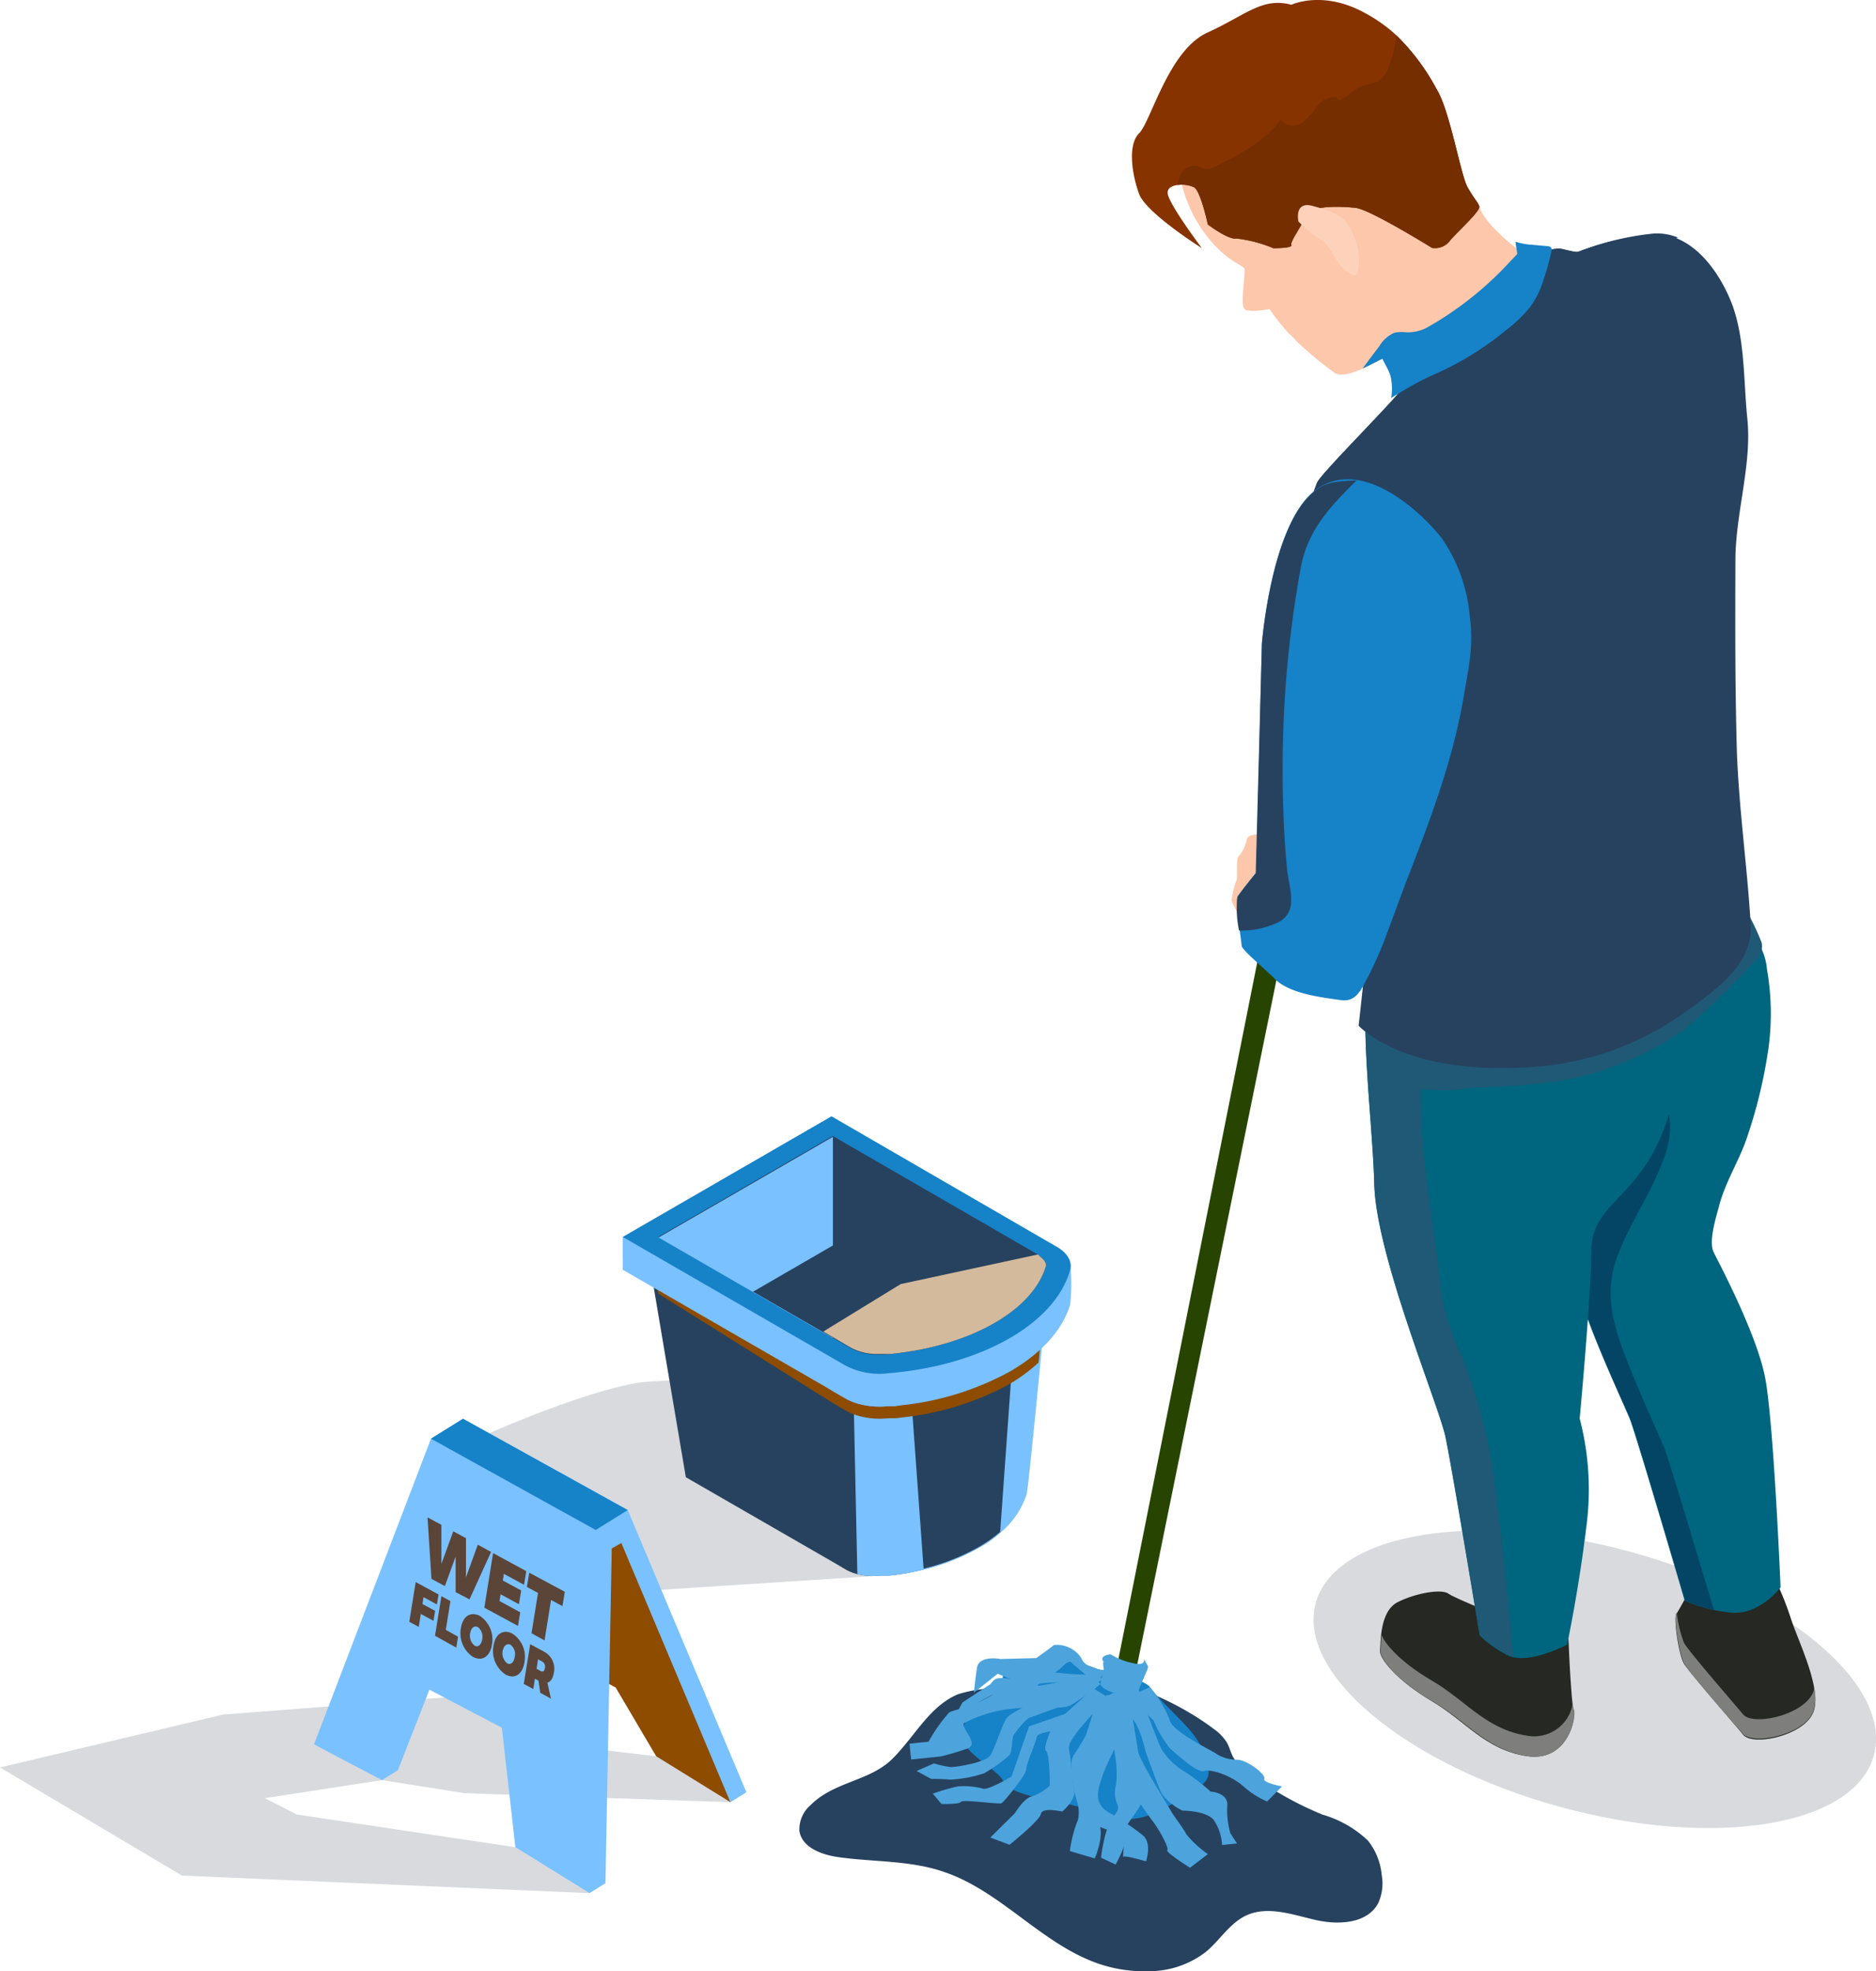 <svg xmlns="http://www.w3.org/2000/svg" viewBox="0 0 158.27 166.2"><defs><style>.cls-1{isolation:isolate;}.cls-2{fill:#d8dade;}.cls-3{fill:#27425f;}.cls-4{fill:#252823;}.cls-5{fill:#7e7f7c;}.cls-6{fill:#00657e;}.cls-7{fill:#044565;}.cls-8{fill:#1f5976;}.cls-9{fill:#fcc7aa;}.cls-10{fill:#1682c8;}.cls-11{fill:#863300;}.cls-12{fill:#274500;}.cls-13{fill:#4da4dc;}.cls-14{fill:#7ac1ff;}.cls-15{fill:#8d4c00;}.cls-16{fill:#5b4538;}.cls-17{fill:#d3ba9d;mix-blend-mode:multiply;}.cls-18{fill:#742e00;}.cls-19{fill:#fed1bb;}</style></defs><g class="cls-1"><g id="Layer_2" data-name="Layer 2"><g id="Layer_1-2" data-name="Layer 1"><path class="cls-2" d="M111,135.16c-1.63,5.93,7.6,13.62,20.6,17.18S156.46,154,158.09,148s-7.61-13.63-20.61-17.18S112.63,129.22,111,135.16Z"/><path class="cls-2" d="M69.24,115.82s-14.11.52-15.53.78c-6.28,1.16-16,5.85-16,5.85L53,134.22l21.7-1.4Z"/><polygon class="cls-2" points="41.91 142.78 18.83 144.56 0 149.02 15.35 158.14 49.73 159.62 43.48 155.75 25.05 152.99 22.34 151.61 32.22 150.09 39.19 151.19 61.62 151.95 55.36 148.08 48.2 147.24 41.91 142.78"/><path class="cls-3" d="M102.38,145.76a4.12,4.12,0,0,1,1.11,1.13c.24.42.34.9.58,1.32a4,4,0,0,0,1.16,1.17,28,28,0,0,0,6.35,3.62,9.3,9.3,0,0,1,3.84,2.2,5.49,5.49,0,0,1,1.15,2.89,4,4,0,0,1-.3,2.38c-.94,1.75-3.4,1.85-5.33,1.4s-4-1.2-5.8-.37c-1.41.66-2.24,2.12-3.44,3.1a7.87,7.87,0,0,1-4.8,1.6,11.89,11.89,0,0,1-4-.56c-4.91-1.58-8.38-6.17-13.26-7.81-2.87-1-6-.82-9-1.26-1.38-.21-3-.82-3.2-2.21a2.72,2.72,0,0,1,.95-2.17c2-2,5-2,6.91-3.91s3.1-4.41,5.52-5.43a11.47,11.47,0,0,1,5-.4,13.76,13.76,0,0,0,3.9-.23,7.54,7.54,0,0,1,2.88-.61C95.86,141.88,99.87,143.86,102.38,145.76Z"/><path class="cls-4" d="M149.52,132.68a25.4,25.4,0,0,1,1.55,3.73c.67,2.08,2.75,6.16,1.87,8.06s-5.07,2.78-5.88,1.79-4.57-5.28-5-6-.93-4-.6-4.23a23.15,23.15,0,0,0,1.66-3.3Z"/><path class="cls-4" d="M132.25,136.52s.26,6.93.51,7.63-.51,4.47-4,3.91-5.07-2.92-8-4.65-4.4-3.59-4.33-4.22-.07-3.34,1.51-4.12,3.7-1.12,4.26-.7,5.14,2.22,5.14,2.22Z"/><path class="cls-5" d="M152.94,142.75c-.88,1.9-5.07,2.78-5.88,1.8s-4.57-5.28-5-6.05a11.06,11.06,0,0,1-.6-2.53h0c-.33.19.21,3.46.6,4.23s4.15,5.07,5,6,5,.11,5.88-1.79a3.72,3.72,0,0,0,.12-2.08A1.9,1.9,0,0,1,152.94,142.75Z"/><path class="cls-5" d="M132.68,143.68a3.31,3.31,0,0,1-3.88,2.66c-3.45-.56-5.07-2.92-8-4.64-2.5-1.46-3.91-3-4.24-3.84-.06.59-.06,1.1-.09,1.33-.07.63,1.37,2.5,4.33,4.22s4.57,4.08,8,4.65,4.22-3.21,4-3.91C132.74,144.07,132.71,143.9,132.68,143.68Z"/><path class="cls-6" d="M150.22,133.84s-1.79,2.39-4.23,2.12a12.82,12.82,0,0,1-3.86-1s-4.08-13.94-4.64-15.34c-.4-1-2.34-5.13-3.53-8.38a14.38,14.38,0,0,1-1-3.44c-.09-1.4-.21-9.82-.22-16.87,0-5,0-9.27.22-9.94a1.24,1.24,0,0,1,.42-.52,23.6,23.6,0,0,1,5.42-3q1.78-.86,3.6-1.65c1-.44,2.06-1.17,3.1-.44a3.74,3.74,0,0,1,1,1.11c.58.89,1.06,1.84,1.66,2.73a5.08,5.08,0,0,1,.91,2.49,21.73,21.73,0,0,1,.14,6.59,41.59,41.59,0,0,1-1.8,7.54c-.66,2-1.81,3.72-2.36,5.77-.24.92-.95,3.09-.46,4,0,.07,3.64,6.75,4.35,10.67S150.22,133.84,150.22,133.84Z"/><path class="cls-7" d="M140.42,122.11c-.4-1-2.34-5.14-3.54-8.38-1-2.78-1.46-5.18-.36-8s3-5.48,4-8.48c.86-2.69.08-4.4-.87-6.84-.7-1.77-2.75-1.66-4.09-2.87-1.19-1.09-.31-3.21.57-4.4s3.2-2,4.55-2.7c1-.49,2-1,3-1.42A4.6,4.6,0,0,0,146,77.59a.7.7,0,0,0,0-.43,2.23,2.23,0,0,0-2.79-1.71,38.85,38.85,0,0,0-3.84,1.73,25.81,25.81,0,0,0-6,3.3A1.24,1.24,0,0,0,133,81c-.17.67-.23,5-.22,9.94,0,7,.13,15.47.22,16.87a14.38,14.38,0,0,0,1,3.44c1.19,3.25,3.13,7.4,3.53,8.38.56,1.4,4.64,15.34,4.64,15.34a11.69,11.69,0,0,0,2.42.75C143.44,131.94,140.85,123.2,140.42,122.11Z"/><path class="cls-6" d="M141.81,87a23.4,23.4,0,0,1-.94,6.7c-2.11,7.4-6.55,7.4-6.62,11.75,0,1.49-.14,3.62-.29,5.77-.29,4.14-.69,8.38-.69,8.38a23.59,23.59,0,0,1,.57,9.07c-.64,5.35-1.63,10-1.63,10s-2.77,1.47-4.55,1.06a1.93,1.93,0,0,1-.58-.22,9.71,9.71,0,0,1-2.25-1.62s-2.32-14.07-2.89-16.75-5.84-15.26-6-21.25-1.62-16,0-19.14c1-2,10.52-1.17,17.52-.3,4.18.53,7.46,1.08,7.46,1.08A15.27,15.27,0,0,1,141.81,87Z"/><path class="cls-8" d="M148.64,80c0,.42-.29.7-.68,1.12a57,57,0,0,1-5.63,5.47,4.92,4.92,0,0,1-.52.41,25.58,25.58,0,0,1-6.16,3.09,19.29,19.29,0,0,1-2.88.82,39.45,39.45,0,0,1-4.31.58c-1.53.14-3.06.16-4.58.25a13.16,13.16,0,0,1-4,.06c-.12,5.67,1.13,11.46,1.7,17.1a19.87,19.87,0,0,0,1.71,5.35,46.12,46.12,0,0,1,2.85,11q.9,7.2,1.53,14.44a1.93,1.93,0,0,1-.58-.22,9.71,9.71,0,0,1-2.25-1.62s-2.32-14.07-2.89-16.75-5.84-15.26-6-21.25-1.62-16,0-19.14c1-2,10.52-1.17,17.52-.3,1.52-1.32,6.86-3.75,10.55-5.35a2.37,2.37,0,0,0,.36.09c.55.09,1.48-.23,1.87.27.14.18.22.39.35.57a5.32,5.32,0,0,0,.47.48,4.05,4.05,0,0,1,.64,1,19.68,19.68,0,0,1,.91,2A1.52,1.52,0,0,1,148.64,80Z"/><path class="cls-9" d="M99.38,13.4a11.73,11.73,0,0,0,2,5.91c1.92,2.76,3.51,3,3.61,3.37s-.38,3.05,0,3.38,2.11,0,2.11,0a21,21,0,0,0,1.64,2.07,3.11,3.11,0,0,1,.61.61,30.85,30.85,0,0,0,3.28,2.72c1,.61,3.76-1.18,4.18-1.27a1.73,1.73,0,0,0,.75-.42L119.08,32s8.3-2.82,10.65-4.79a15.6,15.6,0,0,0,3.42-3.94s-2.25,0-5.25-2.36-3.1-3.55-3.1-3.55-17.31-7.5-18.48-6.92S99.38,13.4,99.38,13.4Z"/><path class="cls-10" d="M119.08,32l1.55-.55c.94-.34,1.81-.44,2.44-1.27a6.53,6.53,0,0,1,1.08-1,18.51,18.51,0,0,0,1.39-1.27,12,12,0,0,0,2.29-3.4,4.54,4.54,0,0,0,.43-3.36l-.81.85c-.29.31-.58.62-.88.92a28.28,28.28,0,0,1-3.85,3.23c-.67.47-1.37.92-2.09,1.33a3.45,3.45,0,0,1-2.13.53,2.72,2.72,0,0,0-.9.06,2.87,2.87,0,0,0-1.26,1.16c-.47.6-.92,1.22-1.38,1.84.85-.38,1.61-.83,1.82-.88a1.73,1.73,0,0,0,.75-.42Z"/><path class="cls-11" d="M124.8,17.39c.14.37-1.68,2-2.44,2.86a1.57,1.57,0,0,1-1.55.65s-5.21-3.23-6.42-3.37-3.9-.24-4.23.65-1.35,2.21-1.21,2.48-1.51.27-1.51.27a11.57,11.57,0,0,0-3.13-.82c-.66.14-2.41-1.18-2.41-1.18s-.6-2.81-1.16-3.14a2.55,2.55,0,0,0-1.39-.19c-.51.06-.94.3-.82.8.23,1,2.71,4.31,2.86,4.52-.28-.18-4.71-3-5.29-4.57s-1-4.12,0-5.11,2.48-7,5.76-8.49,4.6-3,7.09-2.35c0,0,2.67-1.27,6.23.71A12.71,12.71,0,0,1,117.83,3a18.67,18.67,0,0,1,3.4,4.57c1.09,1.78,2,7.18,2.58,8.21S124.66,17,124.8,17.39Z"/><path class="cls-3" d="M129.86,21.75s3.62.84.84,2.7a57.24,57.24,0,0,1-10.38,4.86c-.6,0-3.22.76-3.22.76s1.22,2.3,1.08,2.79-6.8,7.11-7.08,7.85l-.28.74s5.12,14.14,5.44,21.25-1.64,23.78-1.64,23.78,4.08,4.58,15.83,3.38a24.88,24.88,0,0,0,12-4.73c2.43-1.76,5.45-3.9,5.25-7.18-.29-4.9-1-9.75-1.17-14.69-.15-5.32-.14-10.65-.12-16,0-4,1.42-8.14,1-12-.33-3.2-.17-7-1.44-10-1.18-2.81-3.57-5.87-6.85-5.48a24.5,24.5,0,0,0-6,1.47C132.92,21.36,130.42,20.37,129.86,21.75Z"/><path class="cls-3" d="M128.45,24.89c-1,.9-2.25,1.43-3.31,2.23a19.78,19.78,0,0,1-4,1.92,21.79,21.79,0,0,1-4,1s1.22,2.3,1.08,2.79-6.8,7.11-7.08,7.85l-.28.74s5.12,14.14,5.44,21.25-1.64,23.78-1.64,23.78,1.76,2,6.24,3a55.52,55.52,0,0,1,.68-15.13c.78-3.85,1.72-7.45,1.86-11.38.07-1.8.75-3.64.84-5.5a22.48,22.48,0,0,0-.47-5.78,1.28,1.28,0,0,0-.14-.43,1.38,1.38,0,0,0-.61-.48l-2.79-1.5-.54-.29c-.54-.28-2.32-1.63-2.73-1a13.31,13.31,0,0,1-2.82-4.5,2.61,2.61,0,0,1,0-1.54,15.42,15.42,0,0,1,2.73-4.08c.94-1.22,2.07-2.29,3-3.51a17.88,17.88,0,0,1,1.4-2.23,20.74,20.74,0,0,1,2.54-1.69q2.56-1.72,5.11-3.47l-.26,0a11.44,11.44,0,0,1,2.54-2.38c1.12-.56,2.25-1.09,3.39-1.6,2.29-1,4.61-1.95,6.93-2.93a4.63,4.63,0,0,0-2.33-.31,24.5,24.5,0,0,0-6,1.47c-.36.16-1.27-.22-1.67-.24-1,0-1.45.5-2.23,1,.47-.28.69.6.61.89a3.56,3.56,0,0,1-.79,1.42A7,7,0,0,1,128.45,24.89Z"/><path class="cls-9" d="M106.76,70.35s-1.47-.12-1.57.4a3.14,3.14,0,0,1-.7,1.47c-.21.12-.08,1.81-.17,2a7.21,7.21,0,0,0-.42,1.69c0,.23,1.6,3.11,1.69,3.3a13.69,13.69,0,0,0,3.4-4C109.27,74.15,106.76,70.35,106.76,70.35Z"/><polygon class="cls-12" points="108.38 79.22 95.9 140.57 94.22 140.57 107.07 76.12 108.38 79.22"/><path class="cls-10" d="M106.46,54.26s.77-9.86,4.36-12.81,8.45,1,10.77,3.87A13.57,13.57,0,0,1,124,52c.35,2.47-.12,4.4-.53,6.81-.91,5.4-2.9,10.54-4.87,15.62L117,78.73a31.81,31.81,0,0,1-1.59,3.64c-.6,1.11-1,2.15-2.32,1.95-1.62-.23-4.2-.53-5.46-1.71-1-1-2.88-2.53-2.88-2.88s-.59-3.75-.31-4.18,1.55-2,1.55-2Z"/><path class="cls-10" d="M92.7,140.76s3.72.69,4.33,1.5.86,1,2.9,3.11,2,3.77,2,3.77.37,1-1.14,1.77-4.27,3.46-7.64,2.1-7.63-1.28-8.5-2.84-5.72-3.15-2.37-5.78,2.09-3.69,2.09-3.69l5.83-.85Z"/><path class="cls-13" d="M93.24,140.82s-1.66-.06-2-1a2.46,2.46,0,0,0-2.33-1.12c-.22.21-1.49,1.1-1.49,1.1l-3,.08s-1.83-.36-2,.75-.25,2.08-.25,2.08l2-1.59s1,.42,1.48.6a10.49,10.49,0,0,0,1.56.45c.33.06,1.81-1.18,2.07-1.35s.85-.92,1.11-.65S92.56,142,92.56,142Z"/><path class="cls-13" d="M93.7,139.48s-1,.08-.61.61,1.13,1.32,1.89,1.09,2.14-.22,1.83-.77l-.31-.55s.25.67-1,.35A5.69,5.69,0,0,1,93.7,139.48Z"/><path class="cls-13" d="M93.11,140.83,92.83,142s.12.43,1.21.76a2.81,2.81,0,0,0,2-.22l.79-1.85-3.77-.56Z"/><path class="cls-13" d="M97,142.26A9,9,0,0,1,98.67,145c.18,1,3.71,2.66,3.91,2.85a3.25,3.25,0,0,0,1.79.52c.85,0,2.46,1.26,2.29,1.6s1.5.65,1.5.65l-1.26,1.27a7.19,7.19,0,0,1-2-1.28c-1.09-.95-2.77-1.48-3.32-1.28s-2.34-1.45-2.89-1.93a10.55,10.55,0,0,1-1.38-2.36l-2.1-2Z"/><path class="cls-13" d="M94,142.72s.77,3.24.42,4a24.92,24.92,0,0,0-1.38,2.91c-.21.8-1,2.23.41,3.14a21.39,21.39,0,0,1,3,2c.76.7.23,2.17.23,2.17s-1.91-.58-1.93-.36.12-1.92.12-1.92-3.11-.6-3.66-1.81-1.24-4.33-.53-5a35.27,35.27,0,0,0,2.6-4.82Z"/><path class="cls-13" d="M92.19,141.14a44.11,44.11,0,0,1-4.58,1c-.22-.13-.72-2.13-2.64-.23s-4.44,2.19-4.9,2.48a13.67,13.67,0,0,0-1.73,2.46l-1.61.17.14,1.33,2.52-.26s1.09-.26,2.22-.66-.73-1.84-.23-2.17a11.17,11.17,0,0,1,4.1-1.2c1.89-.19,4,.08,4.79-.25A19.52,19.52,0,0,0,92.83,142Z"/><path class="cls-13" d="M96.07,142.5s1.69,4.64,1.94,5a5.68,5.68,0,0,0,1.89,1.85,16.65,16.65,0,0,1,2.24,1.71s1.49.06,1.4,1.2a7,7,0,0,0,.26,2.31l.56.86-1.26.13a4.15,4.15,0,0,0-.71-2.12c-.65-.78-2.63-.78-2.63-.78A4.79,4.79,0,0,1,98,151.22c-.35-.74-1.36-3.57-1.36-3.57s-.6-2.75-1.4-2.86-.24-2.31-.24-2.31Z"/><path class="cls-13" d="M93.29,143c-.64,1.33-3.32,3.5-3.1,4.52s.22,2.56.43,3.38-1,1.84-1,1.84-1.7-.39-1.8.19-2.65,2.61-2.65,2.61l-1.62-.61,2.08-2.06s.75-1.28,1.45-1.42a4,4,0,0,0,1.49-.9s0-2.65-.31-2.9.42-1.82.42-1.82l1.17-1.32,2.44-2.13Z"/><path class="cls-13" d="M94.11,143.4S92,147.6,92,149.09s-.51,3.52.46,4.34-.1,3.26-.1,3.26l-2.1-.62a11,11,0,0,1,.62-2.48c.39-.74-.23-3.23-.38-3.67a9,9,0,0,1,.9-3.1c.28-.5,1.26-3.95,1.26-3.95Z"/><path class="cls-13" d="M95.23,143s.69,3.95.79,4.68,2.57,4.64,2.76,5,1,1.38,1.32,2a9.6,9.6,0,0,0,1.8,1.65l-1.5,1.15s-2.12-1.33-1.92-1.49-.84-2-1.32-2.55a41.7,41.7,0,0,1-2.36-3.61c-.43-.7-1.51-6.9-1.51-6.9Z"/><path class="cls-13" d="M92.89,156.63s.28-2.67,1.11-3.56-.22-.91.13-2.52-.5-4.75-.5-4.75l.41-3.08s1.1-.16,1.19.31-.11,5.49.59,5.65.62,1.9.61,2.84-2,2.76-1.55,3.14-.76,2.55-.76,2.55Z"/><path class="cls-13" d="M92.5,143.26a3.88,3.88,0,0,1-2.5,2.43c-1.76.36-2.53.44-2.56.83s-.87,2.19-.86,2.66-1.87,2.72-2.07,2.85-3.29-.34-3.44-.11-1.64.18-1.64.18l-.73-.87a17.81,17.81,0,0,1,2.09-.61,6.3,6.3,0,0,1,2.07.17c.42.24,2.48-1,2.48-1l1.47-4.23,3.07-1.06,1.87-1.69.57-.44Z"/><path class="cls-13" d="M89.47,142.67s-4.19,1.46-4.63,2.32-.92,2.4-1.28,3-2.82,1-3.36,1a9.56,9.56,0,0,1-1.41-.31l-1.46.64,1.24.67a13.55,13.55,0,0,1,1.6.06,11.14,11.14,0,0,0,2.85-.53A13.35,13.35,0,0,0,85.15,148c.25-.31.21-1.25.35-1.68a7.19,7.19,0,0,1,1.27-1.46l2.45-.89,2.84-1.39-1.12-.42Z"/><path class="cls-13" d="M81.2,143.54s1.87-1.23,2.27-1.48.21-.88,2.17-.41,3.11-.79,3.3-.65a20.49,20.49,0,0,0,2.78.19l1.41.36-.77.46-2-.17s-2.93-.07-3.21.34a3.62,3.62,0,0,1-2,.94c-.28-.08-1.49-.2-1.49-.2l-3,1.64Z"/><polygon class="cls-14" points="39.06 119.62 37.71 120.46 44.1 142.42 45.45 141.58 46.33 137.79 53.29 141.44 61.62 151.95 62.97 151.11 52.96 127.32 39.06 119.62"/><polygon class="cls-15" points="51.61 130.56 38.37 139.41 44.1 142.42 44.98 138.63 51.94 142.28 55.36 148.08 61.62 151.95 52.42 130.1 51.61 130.56"/><polygon class="cls-14" points="37.71 120.46 36.36 121.3 32.22 150.09 33.57 149.25 36.73 141.18 43.69 144.83 49.73 159.62 51.08 158.78 51.61 130.56 37.71 120.46"/><polygon class="cls-14" points="36.36 121.3 26.49 147.08 32.22 150.09 35.38 142.02 42.34 145.67 43.48 155.75 49.73 159.62 50.26 129 36.36 121.3"/><polygon class="cls-10" points="39.06 119.62 36.36 121.3 50.26 129 52.96 127.32 39.06 119.62"/><path class="cls-16" d="M38.44,134.24l0-3-.91,2.49-1.13-.61-.33-5.18,1.17.63v3.29l1-2.75,1.07.58V133l1-2.76,1.12.61-1.82,4Z"/><path class="cls-16" d="M42.51,132.7l-.09.56,1.55.84-.19,1.16-1.55-.84-.09.57,1.75.95-.19,1.15-2.84-1.54.74-4.6,2.8,1.52-.19,1.15Z"/><path class="cls-16" d="M46.49,134.9l-.55,3.41-1.1-.6.55-3.4-.94-.51.2-1.2,3,1.61-.2,1.21Z"/><path class="cls-16" d="M35.73,134.66l-.09.58,1.07.58-.14.84-1.07-.58-.17,1.09-.8-.43.54-3.35L37,134.44l-.14.84Z"/><path class="cls-16" d="M38.64,138l-.14.92-1.8-1,.54-3.34L38,135l-.39,2.42Z"/><path class="cls-16" d="M41.5,138.69c-.17,1-.84,1.42-1.61,1a2.38,2.38,0,0,1-1-2.44c.16-1,.83-1.4,1.6-1A2.38,2.38,0,0,1,41.5,138.69Zm-1.83-1a1.06,1.06,0,0,0,.38,1.07c.28.15.55-.07.63-.53a1.05,1.05,0,0,0-.37-1.05C40,137.05,39.74,137.25,39.67,137.71Z"/><path class="cls-16" d="M44.24,140.18c-.16,1-.83,1.43-1.6,1a2.38,2.38,0,0,1-1-2.44c.16-1,.83-1.4,1.59-1A2.35,2.35,0,0,1,44.24,140.18Zm-1.83-1a1.08,1.08,0,0,0,.39,1.07c.28.15.55-.07.62-.53a1,1,0,0,0-.36-1.05C42.78,138.54,42.49,138.74,42.41,139.2Z"/><path class="cls-16" d="M45.43,141.7l-.3-.16-.14.87-.8-.43.54-3.35,1.17.63a1.62,1.62,0,0,1,.83,1.76c-.08.49-.27.78-.55.85l.3,1.35-.9-.49Zm.2-.8c.18.09.3,0,.34-.26a.49.49,0,0,0-.21-.54l-.37-.2-.12.8Z"/><path class="cls-3" d="M54.56,105.05l3.3,19.5,12.64,7.28.86.51a4,4,0,0,0,.92.37h0a5.15,5.15,0,0,0,1.89.13l.44,0,.45,0a19.58,19.58,0,0,0,7.42-2.31,8.33,8.33,0,0,0,4.08-4.54c.18-.61,1.64-16.07,1.64-16.07l-9.47-.53-6.87-.39Z"/><path class="cls-14" d="M71.91,112.83l.42,19.89a5.15,5.15,0,0,0,1.89.13l.44,0,.45,0a20.29,20.29,0,0,0,2.81-.51,17.8,17.8,0,0,0,4.61-1.8,11.7,11.7,0,0,0,1.85-1.3,7.07,7.07,0,0,0,2.23-3.24c.18-.61,1.64-16.07,1.64-16.07l-2.48-.14-7-.39-2.43,1.24Z"/><path class="cls-3" d="M76,105.64l.35,4.92,1.57,21.7a17.8,17.8,0,0,0,4.61-1.8,11.7,11.7,0,0,0,1.85-1.3l1.39-19.45.1-1.47Z"/><path class="cls-15" d="M87.62,114.88c.34-3.46.63-6.53.63-6.53l-9.47-.53-6.87-.39-6-1.34-11-.64.61,3.61,14.77,9.25,1.08.63a4.93,4.93,0,0,0,1.14.46,6.61,6.61,0,0,0,2.41.18l.55,0a5.32,5.32,0,0,0,.56-.06,24.11,24.11,0,0,0,9.22-2.87A14.72,14.72,0,0,0,87.62,114.88Z"/><path class="cls-14" d="M52.54,104.28v1.91l17.72,11.1,1.08.62a4.93,4.93,0,0,0,1.14.46,6.61,6.61,0,0,0,2.41.19l.55,0,.56-.07a24.29,24.29,0,0,0,9.22-2.86c2.6-1.51,4.42-3.46,5.07-5.65a17.32,17.32,0,0,0,0-3.45l-17.84-1Z"/><path class="cls-14" d="M52.54,104.28v2.78l18.8,10.85a4.93,4.93,0,0,0,1.14.46V105.44Z"/><path class="cls-14" d="M70.26,109.85v7.44l1.08.62a4.93,4.93,0,0,0,1.14.46,6.61,6.61,0,0,0,2.41.19l.55,0,.56-.07v-8.59Z"/><path class="cls-10" d="M70.15,94.12l19,11c.93.53,1.35,1.3,1.12,2h0C89,111.54,83,115,75.44,115.74l-.55.05a6.1,6.1,0,0,1-3.55-.65l-18.8-10.85Z"/><path class="cls-3" d="M88.23,106.77c-1.12,3.75-6.39,6.72-13.12,7.39l-.5,0-.56,0a4.58,4.58,0,0,1-2.24-.52l-2.35-1.37-13.89-8,14.69-8.49,17.31,10C87.76,106,88.35,106.34,88.23,106.77Z"/><polygon class="cls-14" points="70.27 95.85 70.27 112.83 55.56 104.34 70.27 95.85"/><path class="cls-3" d="M74.61,114.21a5.44,5.44,0,0,1-.57,0,4.55,4.55,0,0,1-2.24-.53l-8.27-4.77,6.74-3.9,12.38,7.15a23.34,23.34,0,0,1-7.53,2Z"/><path class="cls-3" d="M114.46,40.49c-1.39.13-2.49,0-3.64,1-3.59,2.95-4.36,12.81-4.36,12.81l-.52,19.34s-1.26,1.53-1.55,2a9.07,9.07,0,0,0,.14,2.81,6.89,6.89,0,0,0,2.79-.47c2.42-.8,1.45-2.89,1.26-4.74-.27-2.8-.37-5.62-.37-8.43a94.44,94.44,0,0,1,1.5-16.79C110.29,44.68,112.22,42.73,114.46,40.49Z"/><path class="cls-17" d="M88.23,106.77c-1.12,3.75-6.39,6.72-13.12,7.39l-.5,0-.56,0a4.58,4.58,0,0,1-2.24-.52l-2.35-1.37,6.52-4,11.59-2.5C87.76,106,88.35,106.34,88.23,106.77Z"/><path class="cls-18" d="M124.8,17.39c.14.37-1.68,2-2.44,2.86a1.57,1.57,0,0,1-1.55.65s-5.21-3.23-6.42-3.37-3.9-.24-4.23.65-1.35,2.21-1.21,2.48-1.51.27-1.51.27a11.57,11.57,0,0,0-3.13-.82c-.66.14-2.41-1.18-2.41-1.18s-.6-2.81-1.16-3.14a2.55,2.55,0,0,0-1.39-.19,2.67,2.67,0,0,1,.2-.72A1.29,1.29,0,0,1,101,14c.21.06.4.19.61.23a1.71,1.71,0,0,0,1.1-.27c2-1,4.06-2.11,5.39-3.92.23.62,1.14.7,1.71.35A6,6,0,0,0,111.1,9a1.87,1.87,0,0,1,1.71-.82c-.18.07.11.28.29.21.67-.26,1.15-.9,1.83-1.15a11.34,11.34,0,0,0,1.3-.36,2.4,2.4,0,0,0,1-1.42A11.65,11.65,0,0,0,117.83,3a18.67,18.67,0,0,1,3.4,4.57c1.09,1.78,2,7.18,2.58,8.21S124.66,17,124.8,17.39Z"/><path class="cls-19" d="M109.54,18.67s-.39-1.76,1.23-1.3,2.85.76,3.45,2.56a5.05,5.05,0,0,1,.32,3.14c-.14.46-1.23-.24-1.69-1s-1.06-1.8-1.41-1.83A10.5,10.5,0,0,1,109.54,18.67Z"/><path class="cls-10" d="M130.9,21.05a.28.28,0,0,1,0,.09,23,23,0,0,1-.71,2.55A7.42,7.42,0,0,1,129,26a12,12,0,0,1-1.93,1.83,26.12,26.12,0,0,1-5.1,3.29c-.57.28-1.15.52-1.72.8-1,.48-1.94,1.06-2.88,1.63a4.79,4.79,0,0,0-.06-1.85c-.19-.66-.66-1.22-.84-1.89,1.08-.58,2.19-1.12,3.31-1.62a41,41,0,0,0,3.78-1.82,17.32,17.32,0,0,0,2.62-2.15,7.13,7.13,0,0,0,1.49-1.66A2.46,2.46,0,0,0,128,21.5c0-.37-.12-.73-.14-1.12a5.58,5.58,0,0,0,1.4.26l1.25.11c.15,0,.33.05.38.19A.41.41,0,0,1,130.9,21.05Z"/></g></g></g></svg>
